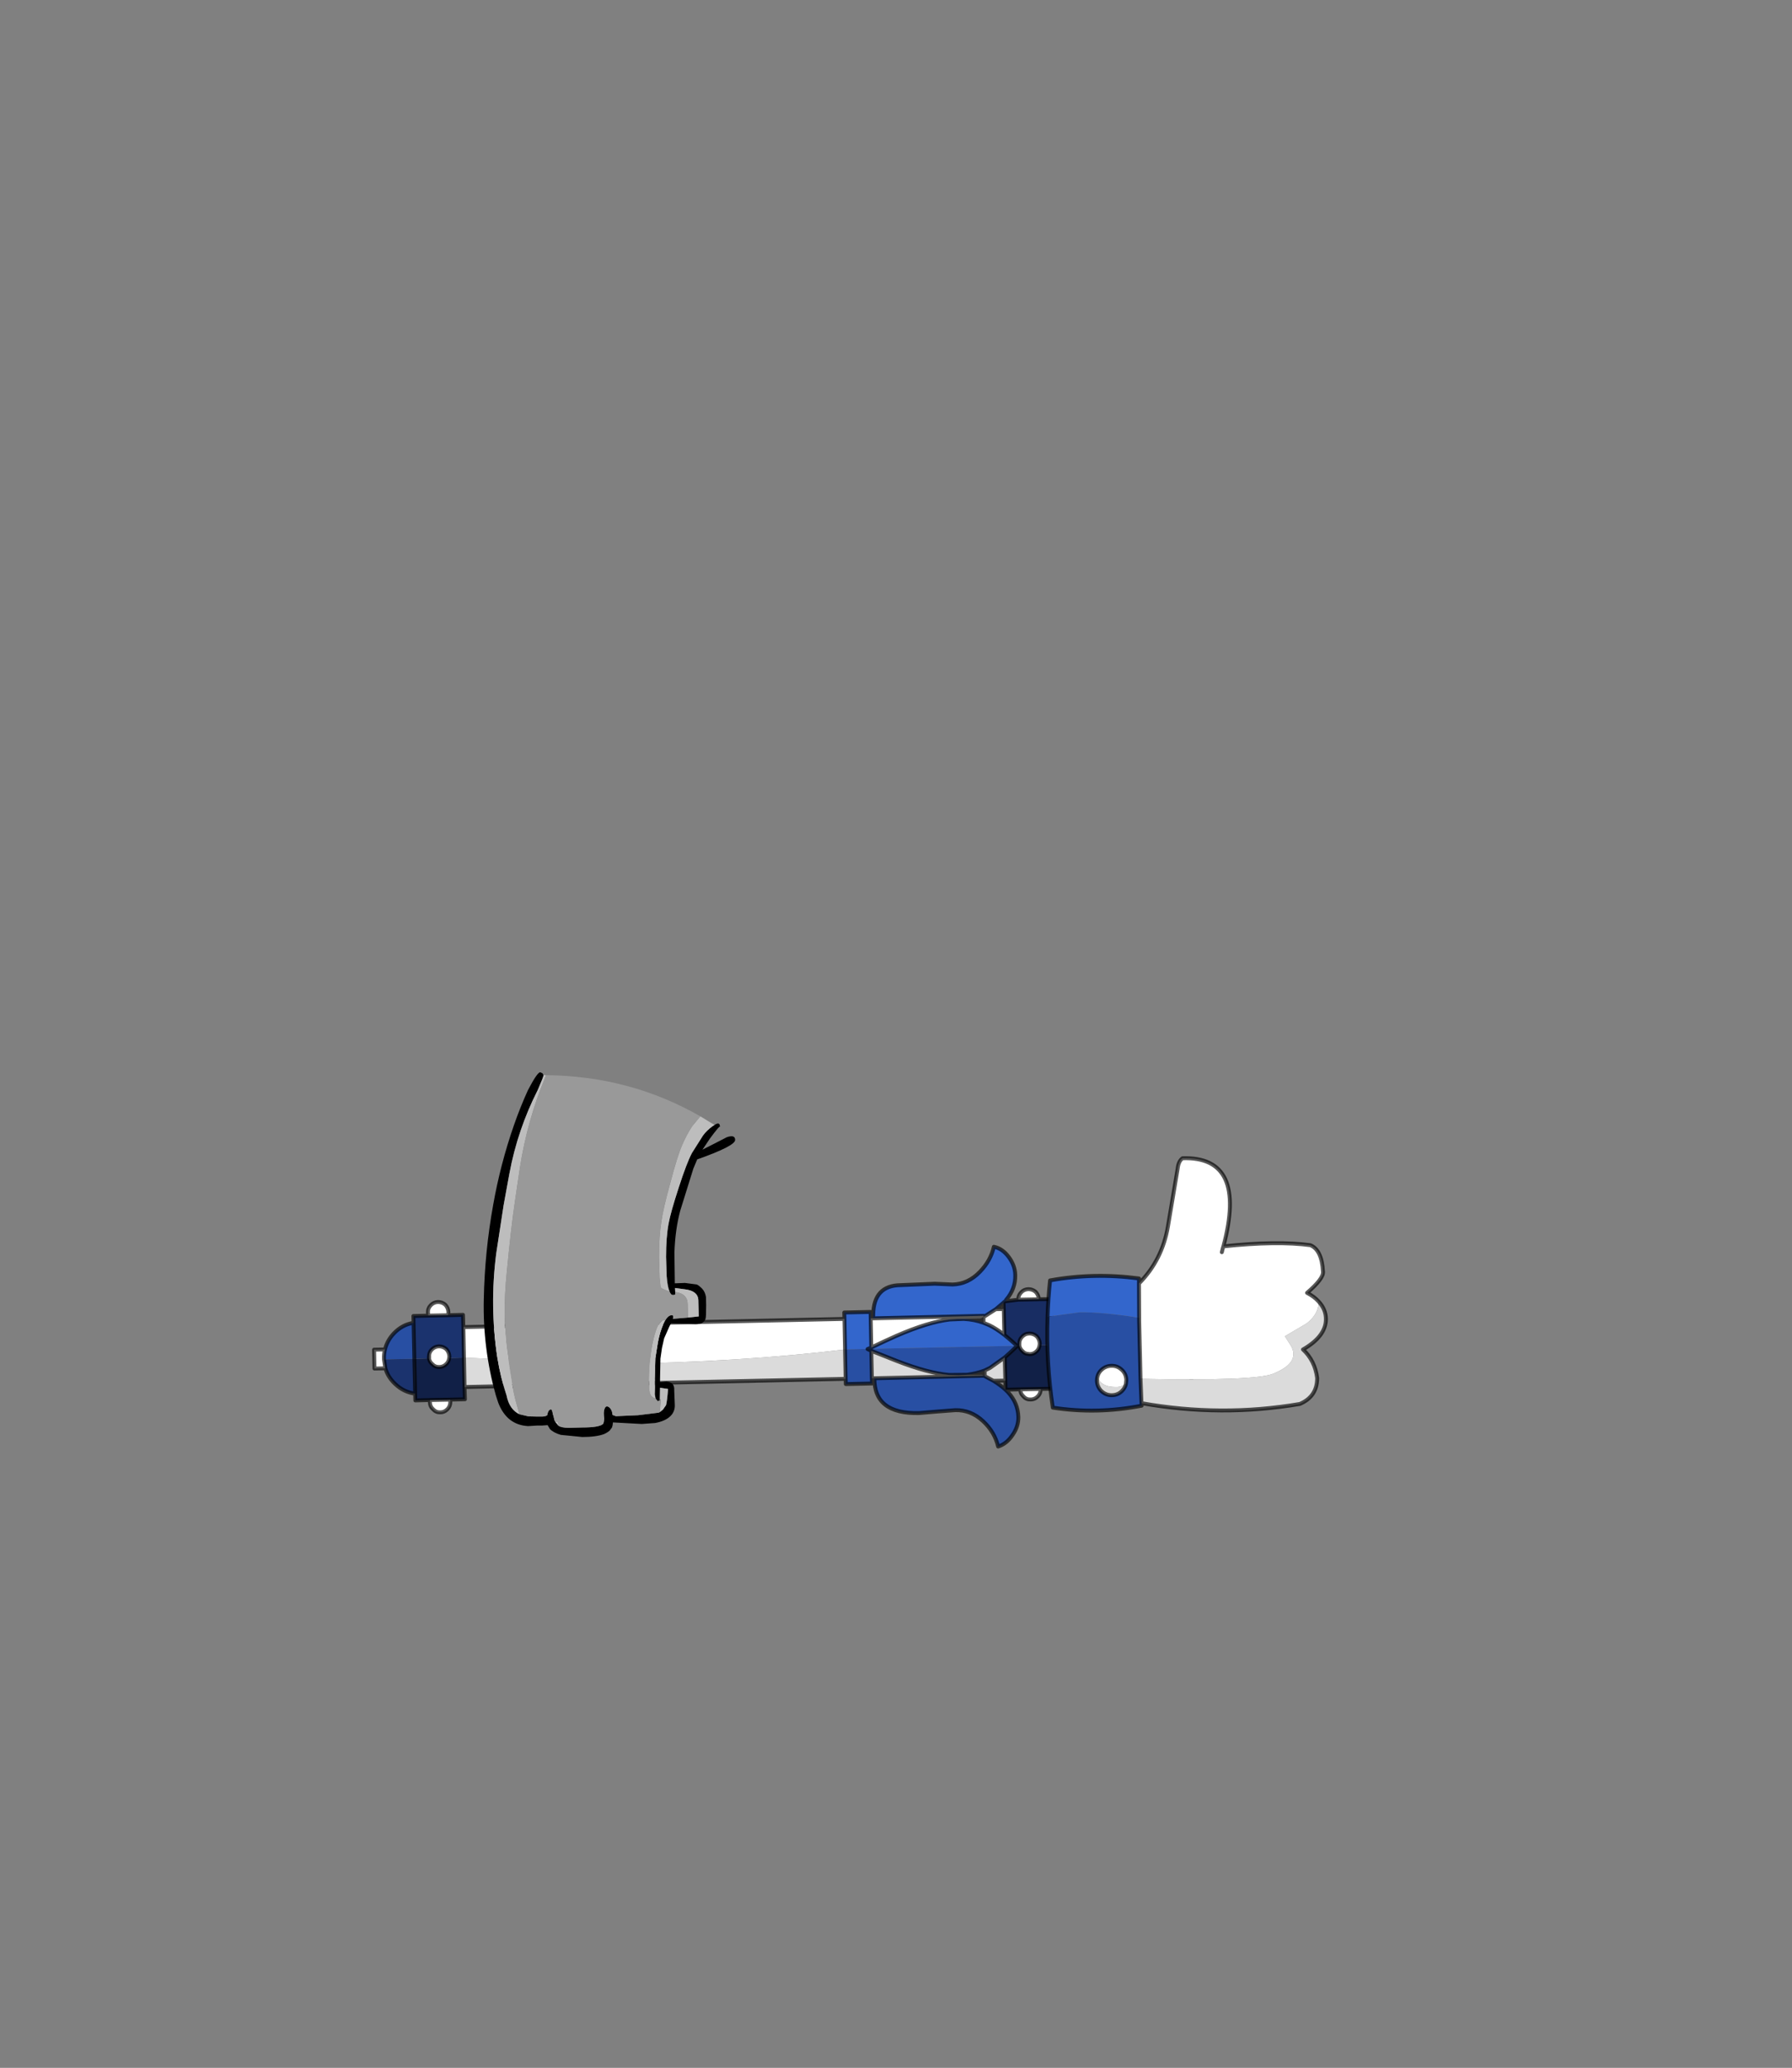 <?xml version="1.0" encoding="UTF-8" standalone="no"?>
<svg xmlns:xlink="http://www.w3.org/1999/xlink" height="531.5px" width="460.6px" xmlns="http://www.w3.org/2000/svg">
  <rect width="100%" height="100%" fill="#808080" stroke="none"/>
  <g transform="matrix(1.0, 0.0, 0.0, 1.0, 193.65, 334.05)">
    <use height="96.7" transform="matrix(1.0, 0.0, 0.0, 1.0, -98.0, -58.45)" width="245.65" xlink:href="#shape0"/>
  </g>
  <defs>
    <g id="shape0" transform="matrix(1.0, 0.0, 0.0, 1.0, 98.0, 58.45)">
      <path d="M30.8 4.8 Q30.5 -3.15 37.0 -3.7 L46.6 -4.1 51.2 -3.9 Q55.2 -4.0 58.25 -7.2 61.0 -10.05 61.8 -13.6 64.0 -13.15 65.6 -11.0 67.25 -8.8 67.3 -6.35 67.4 -2.8 64.95 0.05 L64.9 0.4 Q64.6 0.4 64.3 0.75 L62.3 2.45 59.65 4.15 59.15 4.15 30.8 4.8 M23.4 4.95 L23.35 3.3 30.1 3.15 30.15 4.8 30.3 12.3 Q33.7 10.65 36.75 9.3 44.9 5.75 50.45 5.1 L54.05 4.95 Q56.85 5.1 59.15 5.95 L60.6 6.55 Q62.3 7.35 64.5 9.05 L66.0 10.3 67.75 11.85 29.45 12.65 23.55 12.8 23.4 4.95 M29.45 12.65 L30.3 12.3 29.45 12.65" fill="#3366cc" fill-rule="evenodd" stroke="none"/>
      <path d="M68.1 0.0 Q68.05 -1.1 68.85 -1.9 69.55 -2.65 70.65 -2.7 71.75 -2.7 72.55 -2.0 73.3 -1.2 73.35 -0.1 L68.1 0.0 M73.85 22.95 Q73.85 24.05 73.15 24.8 72.35 25.65 71.25 25.65 70.15 25.7 69.45 24.9 68.6 24.15 68.6 23.05 L73.85 22.95 M-77.95 25.7 L-77.9 26.25 Q-77.9 27.35 -78.6 28.1 -79.4 28.95 -80.5 28.95 -81.55 29.0 -82.3 28.2 -83.15 27.45 -83.15 26.35 L-83.1 25.8 -77.95 25.7 M-94.6 17.65 L-97.4 17.7 -97.5 12.85 -94.7 12.8 Q-95.0 13.95 -94.95 15.2 L-94.95 15.35 -94.6 17.65 M-83.55 4.1 L-83.65 3.3 Q-83.7 2.2 -82.9 1.4 -82.15 0.65 -81.1 0.6 -80.0 0.6 -79.2 1.3 -78.45 2.1 -78.4 3.2 -78.4 3.65 -78.55 4.0 L-83.55 4.1 M-74.55 7.05 L23.4 4.95 23.55 12.8 Q-3.35 16.05 -35.55 16.5 L-35.55 16.15 -54.4 15.8 -74.4 14.9 -74.55 7.05 M30.15 4.8 L30.8 4.8 59.15 4.15 59.15 4.45 59.65 4.15 62.3 2.45 64.35 2.4 64.5 9.05 Q62.3 7.35 60.6 6.55 L59.15 5.95 59.15 4.45 58.4 4.85 54.05 4.95 52.45 4.95 50.45 5.1 Q44.9 5.75 36.75 9.3 33.7 10.65 30.3 12.3 L30.15 4.8 M68.35 11.8 L68.35 11.4 Q68.3 10.3 69.1 9.5 69.6 9.0 70.2 8.8 L70.9 8.7 Q72.0 8.7 72.8 9.4 73.55 10.2 73.6 11.3 L73.55 11.7 Q73.45 12.55 72.9 13.15 72.1 14.0 71.0 14.0 L70.3 13.9 Q69.7 13.8 69.2 13.25 68.5 12.65 68.35 11.8 M-83.35 14.2 Q-83.25 13.4 -82.65 12.8 -81.9 12.05 -80.85 12.0 -79.75 12.0 -78.95 12.7 -78.2 13.5 -78.15 14.6 L-78.2 15.0 Q-78.3 15.85 -78.85 16.45 -79.65 17.3 -80.75 17.3 -81.8 17.35 -82.55 16.55 -83.2 16.0 -83.35 15.25 L-83.35 14.2" fill="#ffffff" fill-rule="evenodd" stroke="none"/>
      <path d="M64.9 0.4 L68.1 0.0 73.35 -0.1 76.5 -0.15 76.75 11.65 73.55 11.7 73.6 11.3 Q73.55 10.2 72.8 9.4 72.0 8.7 70.9 8.7 L70.2 8.8 Q69.6 9.0 69.1 9.5 68.3 10.3 68.35 11.4 L68.35 11.8 67.75 11.85 66.0 10.3 64.5 9.05 64.35 2.4 64.3 0.75 Q64.6 0.4 64.9 0.4" fill="#182d63" fill-rule="evenodd" stroke="none"/>
      <path d="M76.75 11.65 L77.0 22.9 73.85 22.95 68.6 23.05 64.8 23.15 64.75 20.8 64.6 14.85 66.1 13.5 67.8 11.9 67.75 11.85 68.35 11.8 Q68.5 12.65 69.2 13.25 69.7 13.8 70.3 13.9 L71.0 14.0 Q72.1 14.0 72.9 13.15 73.45 12.55 73.55 11.7 L76.75 11.65 M-74.25 22.45 L-74.15 25.6 -77.95 25.7 -83.1 25.8 -86.9 25.9 -86.95 24.15 -87.15 15.2 -83.4 15.1 -83.35 15.25 Q-83.2 16.0 -82.55 16.55 -81.8 17.35 -80.75 17.3 -79.65 17.3 -78.85 16.45 -78.3 15.85 -78.2 15.0 L-74.4 14.9 -74.25 22.45" fill="#112047" fill-rule="evenodd" stroke="none"/>
      <path d="M64.8 23.15 L65.45 23.8 Q68.0 26.55 68.1 30.15 68.15 32.6 66.6 34.8 65.1 37.05 62.9 37.75 62.0 34.0 59.05 31.25 55.9 28.3 51.9 28.4 L47.3 28.75 42.55 29.15 Q31.0 29.4 31.1 20.2 L59.3 19.55 59.45 19.65 61.7 20.85 Q63.5 21.95 64.8 23.15 M30.45 20.2 L30.5 21.55 23.75 21.7 23.7 20.35 23.55 12.8 29.45 12.65 29.35 12.7 30.3 13.15 29.35 12.7 29.45 12.65 67.75 11.85 67.8 11.9 66.1 13.5 64.6 14.85 60.8 17.55 59.45 18.2 Q57.35 19.0 54.9 19.3 L50.35 19.35 Q44.95 18.9 36.85 15.75 L30.3 13.15 30.45 20.2 M-94.7 12.8 Q-94.15 10.5 -92.4 8.65 -90.25 6.4 -87.35 5.95 L-87.15 15.2 -94.95 15.35 -94.95 15.2 Q-95.0 13.95 -94.7 12.8" fill="#284fa3" fill-rule="evenodd" stroke="none"/>
      <path d="M31.1 20.2 L30.45 20.2 30.3 13.15 36.85 15.75 Q44.95 18.9 50.35 19.35 L52.75 19.45 54.9 19.3 58.7 19.3 59.3 19.55 31.1 20.2 M23.7 20.35 L-74.25 22.45 -74.4 14.9 -54.4 15.8 -35.55 16.15 -35.55 16.5 Q-3.35 16.05 23.55 12.8 L23.7 20.35 M64.6 14.85 L64.75 20.8 61.7 20.85 59.45 19.65 59.45 19.55 59.45 18.2 60.8 17.55 64.6 14.85" fill="#dbdbdb" fill-rule="evenodd" stroke="none"/>
      <path d="M-86.95 24.15 Q-89.85 23.8 -92.1 21.65 -93.95 19.9 -94.6 17.65 L-94.95 15.35 -87.15 15.2 -86.95 24.15 M-87.35 5.95 L-87.4 4.2 -83.55 4.1 -78.55 4.0 -74.65 3.9 -74.55 7.05 -74.4 14.9 -78.2 15.0 -78.15 14.6 Q-78.2 13.5 -78.95 12.7 -79.75 12.0 -80.85 12.0 -81.9 12.05 -82.65 12.8 -83.25 13.4 -83.35 14.2 L-83.4 14.7 -83.4 15.1 -87.15 15.2 -87.35 5.95" fill="#1b336e" fill-rule="evenodd" stroke="none"/>
      <path d="M30.8 4.8 Q30.5 -3.15 37.0 -3.7 L46.6 -4.1 51.2 -3.9 Q55.2 -4.0 58.25 -7.2 61.0 -10.05 61.8 -13.6 64.0 -13.15 65.6 -11.0 67.25 -8.8 67.3 -6.35 67.4 -2.8 64.95 0.05 L64.9 0.4 68.1 0.0 Q68.05 -1.1 68.85 -1.9 69.55 -2.65 70.65 -2.7 71.75 -2.7 72.55 -2.0 73.3 -1.2 73.35 -0.1 L76.5 -0.15 76.75 11.65 77.0 22.9 73.85 22.95 Q73.85 24.05 73.15 24.8 72.35 25.65 71.25 25.65 70.15 25.7 69.45 24.9 68.6 24.15 68.6 23.05 L64.8 23.15 65.45 23.8 Q68.0 26.55 68.1 30.15 68.15 32.6 66.6 34.8 65.1 37.05 62.9 37.75 62.0 34.0 59.05 31.25 55.9 28.3 51.9 28.4 L47.3 28.75 42.55 29.15 Q31.0 29.4 31.1 20.2 L30.45 20.2 30.5 21.55 23.75 21.7 23.7 20.35 -74.25 22.45 -74.15 25.6 -77.95 25.7 -77.9 26.25 Q-77.9 27.35 -78.6 28.1 -79.4 28.95 -80.5 28.95 -81.55 29.0 -82.3 28.2 -83.15 27.45 -83.15 26.35 L-83.1 25.8 -86.9 25.9 -86.95 24.15 Q-89.85 23.8 -92.1 21.65 -93.95 19.9 -94.6 17.65 L-97.4 17.7 -97.5 12.85 -94.7 12.8 Q-94.15 10.5 -92.4 8.65 -90.25 6.4 -87.35 5.95 L-87.4 4.2 -83.55 4.1 -83.65 3.3 Q-83.7 2.2 -82.9 1.4 -82.15 0.65 -81.1 0.6 -80.0 0.6 -79.2 1.3 -78.45 2.1 -78.4 3.2 -78.4 3.65 -78.55 4.0 L-74.65 3.9 -74.55 7.05 23.4 4.95 23.35 3.3 30.1 3.15 30.15 4.8 30.8 4.8 59.15 4.15 59.65 4.15 62.3 2.45 64.3 0.75 Q64.6 0.4 64.9 0.4 M68.35 11.8 L68.35 11.4 Q68.3 10.3 69.1 9.5 69.6 9.0 70.2 8.8 L70.9 8.7 Q72.0 8.7 72.8 9.4 73.55 10.2 73.6 11.3 L73.55 11.7 Q73.45 12.55 72.9 13.15 72.1 14.0 71.0 14.0 L70.3 13.9 Q69.7 13.8 69.2 13.25 68.5 12.65 68.35 11.8 M64.35 2.4 L64.3 0.75 M62.3 2.45 L64.35 2.4 64.5 9.05 66.0 10.3 67.75 11.85 67.8 11.9 66.1 13.5 64.6 14.85 64.75 20.8 64.8 23.15 Q63.5 21.95 61.7 20.85 L59.45 19.65 59.3 19.55 31.1 20.2 M64.6 14.85 L60.8 17.55 59.45 18.2 59.45 19.55 59.45 19.65 M61.7 20.85 L64.75 20.8 M73.85 22.95 L68.6 23.05 M59.15 5.95 L59.15 4.45 58.4 4.85 54.05 4.95 Q56.85 5.1 59.15 5.95 L60.6 6.55 Q62.3 7.35 64.5 9.05 M59.15 4.15 L59.15 4.45 59.65 4.15 M50.45 5.1 L52.45 4.95 54.05 4.95 50.45 5.1 Q44.9 5.75 36.75 9.3 33.7 10.65 30.3 12.3 L29.45 12.65 29.35 12.7 30.3 13.15 30.45 20.2 M59.3 19.55 L58.7 19.3 54.9 19.3 52.75 19.45 50.35 19.35 Q44.95 18.9 36.85 15.75 L30.3 13.15 M59.45 18.2 Q57.35 19.0 54.9 19.3 L50.35 19.35 M59.45 19.55 L59.3 19.55 M30.15 4.8 L30.3 12.3 M23.55 12.8 L23.7 20.35 M23.55 12.8 L23.4 4.95 M73.35 -0.1 L68.1 0.0 M-83.35 14.2 Q-83.25 13.4 -82.65 12.8 -81.9 12.05 -80.85 12.0 -79.75 12.0 -78.95 12.7 -78.2 13.5 -78.15 14.6 L-78.2 15.0 Q-78.3 15.85 -78.85 16.45 -79.65 17.3 -80.75 17.3 -81.8 17.35 -82.55 16.55 -83.2 16.0 -83.35 15.25 L-83.4 15.1 -83.4 14.7 -83.35 14.2 -83.35 15.25 M-74.4 14.9 L-74.55 7.05 M-74.4 14.9 L-74.25 22.45 M-87.15 15.2 L-86.95 24.15 M-94.95 15.35 L-94.95 15.2 Q-95.0 13.95 -94.7 12.8 M-94.95 15.35 L-94.6 17.65 M-87.15 15.2 L-87.35 5.95 M-77.95 25.7 L-83.1 25.8 M-83.55 4.1 L-78.55 4.0" fill="none" stroke="#000000" stroke-linecap="round" stroke-linejoin="round" stroke-opacity="0.663" stroke-width="1.0"/>
      <path d="M117.6 -3.45 L118.25 24.6 112.65 24.7 112.0 -3.35 117.6 -3.45 Z" fill="none" stroke="#000000" stroke-linecap="round" stroke-linejoin="round" stroke-opacity="0.663" stroke-width="1.0"/>
      <path d="M75.6 4.45 Q75.75 -0.25 76.25 -4.95 87.5 -7.0 99.1 -5.45 L99.1 -4.15 99.15 4.45 99.15 4.65 Q89.55 3.15 83.85 3.25 L76.5 4.25 75.6 4.45" fill="#3366cc" fill-rule="evenodd" stroke="none"/>
      <path d="M120.4 -12.2 L120.7 -13.4 120.8 -13.7 120.7 -13.4 120.4 -12.2 M99.1 -4.15 Q105.1 -10.2 106.55 -18.85 L109.05 -33.7 Q109.25 -35.6 110.3 -36.35 127.0 -36.9 120.8 -13.7 134.6 -15.15 143.15 -14.0 146.1 -12.8 146.4 -7.2 146.6 -5.45 142.3 -1.75 144.15 -0.8 145.3 0.5 145.3 3.7 142.2 6.1 L136.6 9.4 138.0 11.6 Q138.8 12.8 138.8 13.9 138.9 16.85 133.7 19.0 129.1 20.95 99.5 20.35 L99.15 5.45 99.15 4.8 99.15 4.65 99.15 4.45 99.1 -4.15 M88.45 19.7 Q88.7 18.8 89.35 18.15 90.45 17.05 92.0 17.0 93.55 16.95 94.7 18.05 95.8 19.1 95.85 20.65 L95.75 21.65 Q94.4 22.45 93.45 22.45 89.2 22.55 88.45 19.7" fill="#ffffff" fill-rule="evenodd" stroke="none"/>
      <path d="M145.3 0.5 Q147.15 2.5 147.15 5.05 147.1 9.45 141.25 12.8 144.35 15.7 144.9 20.15 144.9 24.9 140.45 26.8 120.25 30.25 99.75 26.6 L99.5 20.35 Q129.1 20.95 133.7 19.0 138.9 16.85 138.8 13.9 138.8 12.8 138.0 11.6 L136.6 9.4 142.2 6.1 Q145.3 3.7 145.3 0.5 M95.75 21.65 Q95.55 22.6 94.8 23.4 93.75 24.5 92.2 24.55 90.65 24.6 89.45 23.5 88.35 22.4 88.3 20.85 88.3 20.2 88.45 19.7 89.2 22.55 93.45 22.45 94.4 22.45 95.75 21.65" fill="#dbdbdb" fill-rule="evenodd" stroke="none"/>
      <path d="M99.75 26.6 L99.8 27.25 Q88.3 29.5 76.95 27.75 75.2 16.1 75.6 4.45 L76.5 4.25 83.85 3.25 Q89.55 3.15 99.15 4.65 L99.15 4.8 99.15 5.45 99.5 20.35 99.75 26.6 M88.45 19.7 Q88.3 20.2 88.3 20.85 88.35 22.4 89.45 23.5 90.65 24.6 92.2 24.55 93.75 24.5 94.8 23.4 95.55 22.6 95.75 21.65 L95.85 20.65 Q95.8 19.1 94.7 18.05 93.55 16.95 92.0 17.0 90.45 17.05 89.35 18.15 88.7 18.8 88.45 19.7" fill="#284fa3" fill-rule="evenodd" stroke="none"/>
      <path d="M120.8 -13.7 L120.7 -13.4 120.4 -12.2 M99.1 -4.15 Q105.1 -10.2 106.55 -18.85 L109.05 -33.7 Q109.25 -35.6 110.3 -36.35 127.0 -36.9 120.8 -13.7 134.6 -15.15 143.15 -14.0 146.1 -12.8 146.4 -7.2 146.6 -5.45 142.3 -1.75 144.15 -0.8 145.3 0.5 147.15 2.5 147.15 5.05 147.1 9.45 141.25 12.8 144.35 15.7 144.9 20.15 144.9 24.9 140.45 26.8 120.25 30.25 99.75 26.6 L99.8 27.25 Q88.3 29.5 76.95 27.75 75.2 16.1 75.6 4.45 75.75 -0.25 76.25 -4.95 87.5 -7.0 99.1 -5.45 L99.1 -4.15 99.15 4.45 99.15 4.65 99.15 4.8 99.15 5.45 99.5 20.35 99.75 26.6 M95.75 21.65 Q95.55 22.6 94.8 23.4 93.75 24.5 92.2 24.55 90.65 24.6 89.45 23.5 88.35 22.4 88.3 20.85 88.3 20.2 88.45 19.7 88.7 18.8 89.35 18.15 90.45 17.05 92.0 17.0 93.55 16.95 94.7 18.05 95.8 19.1 95.85 20.65 L95.75 21.65" fill="none" stroke="#000000" stroke-linecap="round" stroke-linejoin="round" stroke-opacity="0.663" stroke-width="1.0"/>
      <path d="M-53.95 -57.7 L-53.95 -57.65 Q-53.95 -57.3 -55.45 -53.85 -60.6 -43.7 -62.7 -32.5 L-64.2 -24.3 -66.1 -11.9 Q-67.85 1.65 -65.8 15.0 -65.0 20.0 -63.45 24.6 -62.75 28.2 -60.15 29.45 L-57.8 30.0 -55.5 30.05 -54.4 30.05 Q-53.45 30.05 -53.0 29.7 -52.75 28.2 -51.95 28.2 -51.65 28.6 -51.55 29.5 L-51.55 29.55 -51.5 29.55 -51.2 30.7 -51.2 30.85 -50.95 31.35 -50.85 31.5 -50.2 32.3 -50.1 32.4 Q-49.45 32.9 -47.55 32.95 L-43.95 32.85 Q-39.65 32.85 -38.65 31.95 -38.45 31.75 -38.35 30.6 -38.55 29.0 -38.35 28.3 -38.05 27.2 -37.35 27.5 -36.7 27.8 -36.35 28.8 L-36.2 29.65 -36.15 29.65 -35.35 29.95 -29.7 29.7 -24.4 29.05 -24.05 28.9 -23.25 28.25 -22.45 27.1 Q-22.15 25.85 -21.95 22.95 L-24.0 22.65 -24.05 25.6 -24.05 25.9 -24.6 26.1 -25.15 25.4 -25.35 24.35 -25.3 22.45 -25.35 20.3 -25.3 18.7 -25.2 15.05 -24.55 10.95 Q-24.0 8.2 -23.2 6.4 L-22.7 5.4 Q-21.75 3.75 -20.7 4.05 L-20.6 4.5 -20.7 4.95 -20.35 4.9 -16.8 4.6 -14.05 4.3 -14.15 0.05 Q-14.3 -2.25 -17.55 -2.65 L-20.15 -3.0 -20.1 -1.95 -20.1 -1.45 Q-20.05 -1.2 -20.7 -1.2 -21.25 -1.2 -21.6 -2.2 -22.1 -3.4 -22.3 -6.1 L-22.45 -11.0 Q-22.45 -16.1 -21.8 -19.55 -21.25 -22.55 -19.2 -28.8 -17.15 -35.15 -15.8 -37.7 L-12.95 -42.2 Q-12.05 -43.45 -10.55 -44.55 L-10.0 -44.9 Q-8.6 -45.85 -8.6 -44.4 -8.6 -44.9 -11.15 -41.45 L-13.1 -38.55 -10.05 -40.1 -6.85 -41.75 Q-4.7 -42.5 -4.7 -41.05 -4.7 -39.5 -14.45 -36.05 L-15.45 -33.65 -18.8 -22.9 Q-20.1 -18.05 -20.3 -12.15 L-20.2 -4.2 -17.6 -4.3 -14.55 -3.9 Q-14.0 -3.65 -13.2 -2.85 -12.4 -2.0 -12.2 -0.7 L-12.15 1.35 Q-12.15 4.4 -12.3 4.9 -12.75 6.3 -14.85 6.3 L-21.2 6.1 -21.65 7.0 -22.95 9.95 -23.5 12.4 -23.9 15.15 -24.0 20.4 -24.0 21.2 -22.45 21.05 Q-20.2 21.15 -20.35 23.3 L-20.2 27.2 Q-20.2 28.8 -21.3 29.9 -22.6 31.2 -25.25 31.7 L-28.7 31.95 -36.1 31.55 Q-36.15 32.3 -36.35 32.85 L-36.95 33.65 Q-37.5 34.15 -38.4 34.55 -40.4 35.3 -44.0 35.3 L-49.5 34.75 Q-51.4 34.2 -52.3 33.25 L-52.9 32.25 -54.25 32.35 -55.5 32.35 -57.9 32.5 Q-63.4 32.2 -65.6 26.45 L-66.2 24.6 Q-69.6 12.45 -69.3 -0.2 -69.05 -12.35 -66.9 -24.3 -65.05 -34.8 -61.55 -44.85 -59.95 -49.45 -57.95 -53.85 -55.55 -58.45 -54.8 -58.45 L-54.25 -58.2 -54.2 -58.15 -53.95 -57.7" fill="#000000" fill-rule="evenodd" stroke="none"/>
      <path d="M-60.15 29.45 Q-62.75 28.2 -63.45 24.6 -65.0 20.0 -65.8 15.0 -67.85 1.65 -66.1 -11.9 L-64.2 -24.3 -62.7 -32.5 Q-60.6 -43.7 -55.45 -53.85 -53.95 -57.3 -53.95 -57.65 L-53.95 -57.7 -53.3 -57.7 -53.55 -57.05 Q-58.1 -46.1 -60.0 -34.05 L-61.3 -25.25 Q-62.3 -18.55 -63.4 -7.0 -64.55 4.55 -63.25 13.6 -62.0 22.6 -61.2 25.6 L-60.15 29.45 M-10.0 -44.9 L-10.55 -44.55 Q-12.05 -43.45 -12.95 -42.2 L-15.8 -37.7 Q-17.15 -35.15 -19.2 -28.8 -21.25 -22.55 -21.8 -19.55 -22.45 -16.1 -22.45 -11.0 L-22.3 -6.1 Q-22.1 -3.4 -21.6 -2.2 L-22.2 -2.3 -23.45 -2.85 Q-23.65 -2.95 -23.85 -3.2 L-24.1 -5.65 -24.25 -10.9 Q-24.25 -16.4 -23.65 -20.1 -23.2 -23.35 -21.35 -30.05 -19.55 -36.9 -18.35 -39.65 -17.3 -42.15 -15.8 -44.5 L-13.7 -47.05 -13.6 -47.1 -10.0 -44.9 M-20.1 -1.95 L-20.15 -3.0 -17.55 -2.65 Q-14.3 -2.25 -14.15 0.05 L-14.05 4.3 -16.8 4.6 -16.9 1.0 Q-17.0 -1.5 -19.9 -1.95 L-20.1 -1.95 M-22.7 5.4 L-23.2 6.4 Q-24.0 8.2 -24.55 10.95 L-25.2 15.05 -25.3 18.7 -25.35 20.3 -25.3 22.45 -25.35 24.35 -25.15 25.4 -25.5 25.3 -25.95 25.05 -26.35 24.6 -26.6 24.1 -26.8 22.95 -26.8 22.8 -26.8 21.05 -26.7 17.15 -26.1 12.7 Q-25.6 9.75 -24.9 7.8 -23.85 4.9 -22.7 5.3 L-22.7 5.4 M-24.05 25.6 L-24.0 22.65 -21.95 22.95 Q-22.15 25.85 -22.45 27.1 L-23.25 28.25 -24.05 28.9 -23.8 25.65 -24.05 25.6 M-50.1 32.4 L-50.2 32.3 -50.85 31.5 -50.45 31.3 Q-50.2 31.65 -50.1 32.4" fill="#bdbdbd" fill-rule="evenodd" stroke="none"/>
      <path d="M-60.15 29.45 L-61.2 25.6 Q-62.0 22.6 -63.25 13.6 -64.55 4.55 -63.4 -7.0 -62.3 -18.55 -61.3 -25.25 L-60.0 -34.05 Q-58.1 -46.1 -53.55 -57.05 L-53.3 -57.7 Q-31.7 -57.5 -13.6 -47.1 L-13.7 -47.05 -15.8 -44.5 Q-17.3 -42.15 -18.35 -39.65 -19.55 -36.9 -21.35 -30.05 -23.2 -23.35 -23.65 -20.1 -24.25 -16.4 -24.25 -10.9 L-24.1 -5.65 -23.85 -3.2 Q-23.65 -2.95 -23.45 -2.85 L-22.2 -2.3 -21.6 -2.2 Q-21.25 -1.2 -20.7 -1.2 -20.05 -1.2 -20.1 -1.45 L-20.1 -1.95 -19.9 -1.95 Q-17.0 -1.5 -16.9 1.0 L-16.8 4.6 -20.35 4.9 -20.7 4.95 -20.6 4.5 -20.7 4.05 Q-21.75 3.75 -22.7 5.4 L-22.7 5.3 Q-23.85 4.9 -24.9 7.8 -25.6 9.75 -26.1 12.7 L-26.7 17.15 -26.8 21.05 -26.8 22.8 -26.8 22.95 -26.6 24.1 -26.35 24.6 -25.95 25.05 -25.5 25.3 -25.15 25.4 -24.6 26.1 -24.05 25.9 -24.05 25.6 -23.8 25.65 -24.05 28.9 -24.4 29.05 -29.7 29.7 -35.35 29.95 -36.15 29.65 -36.2 29.65 -36.35 28.8 Q-36.7 27.8 -37.35 27.5 -38.05 27.2 -38.35 28.3 -38.55 29.0 -38.35 30.6 -38.45 31.75 -38.65 31.95 -39.65 32.85 -43.95 32.85 L-47.55 32.95 Q-49.45 32.9 -50.1 32.4 -50.2 31.65 -50.45 31.3 L-50.85 31.5 -50.95 31.35 -51.2 30.85 -51.2 30.7 -51.5 29.55 -51.55 29.55 -51.55 29.5 Q-51.65 28.6 -51.95 28.2 -52.75 28.2 -53.0 29.7 -53.45 30.05 -54.4 30.05 L-55.5 30.05 -57.8 30.0 -60.15 29.45" fill="#999999" fill-rule="evenodd" stroke="none"/>
    </g>
  </defs>
</svg>
